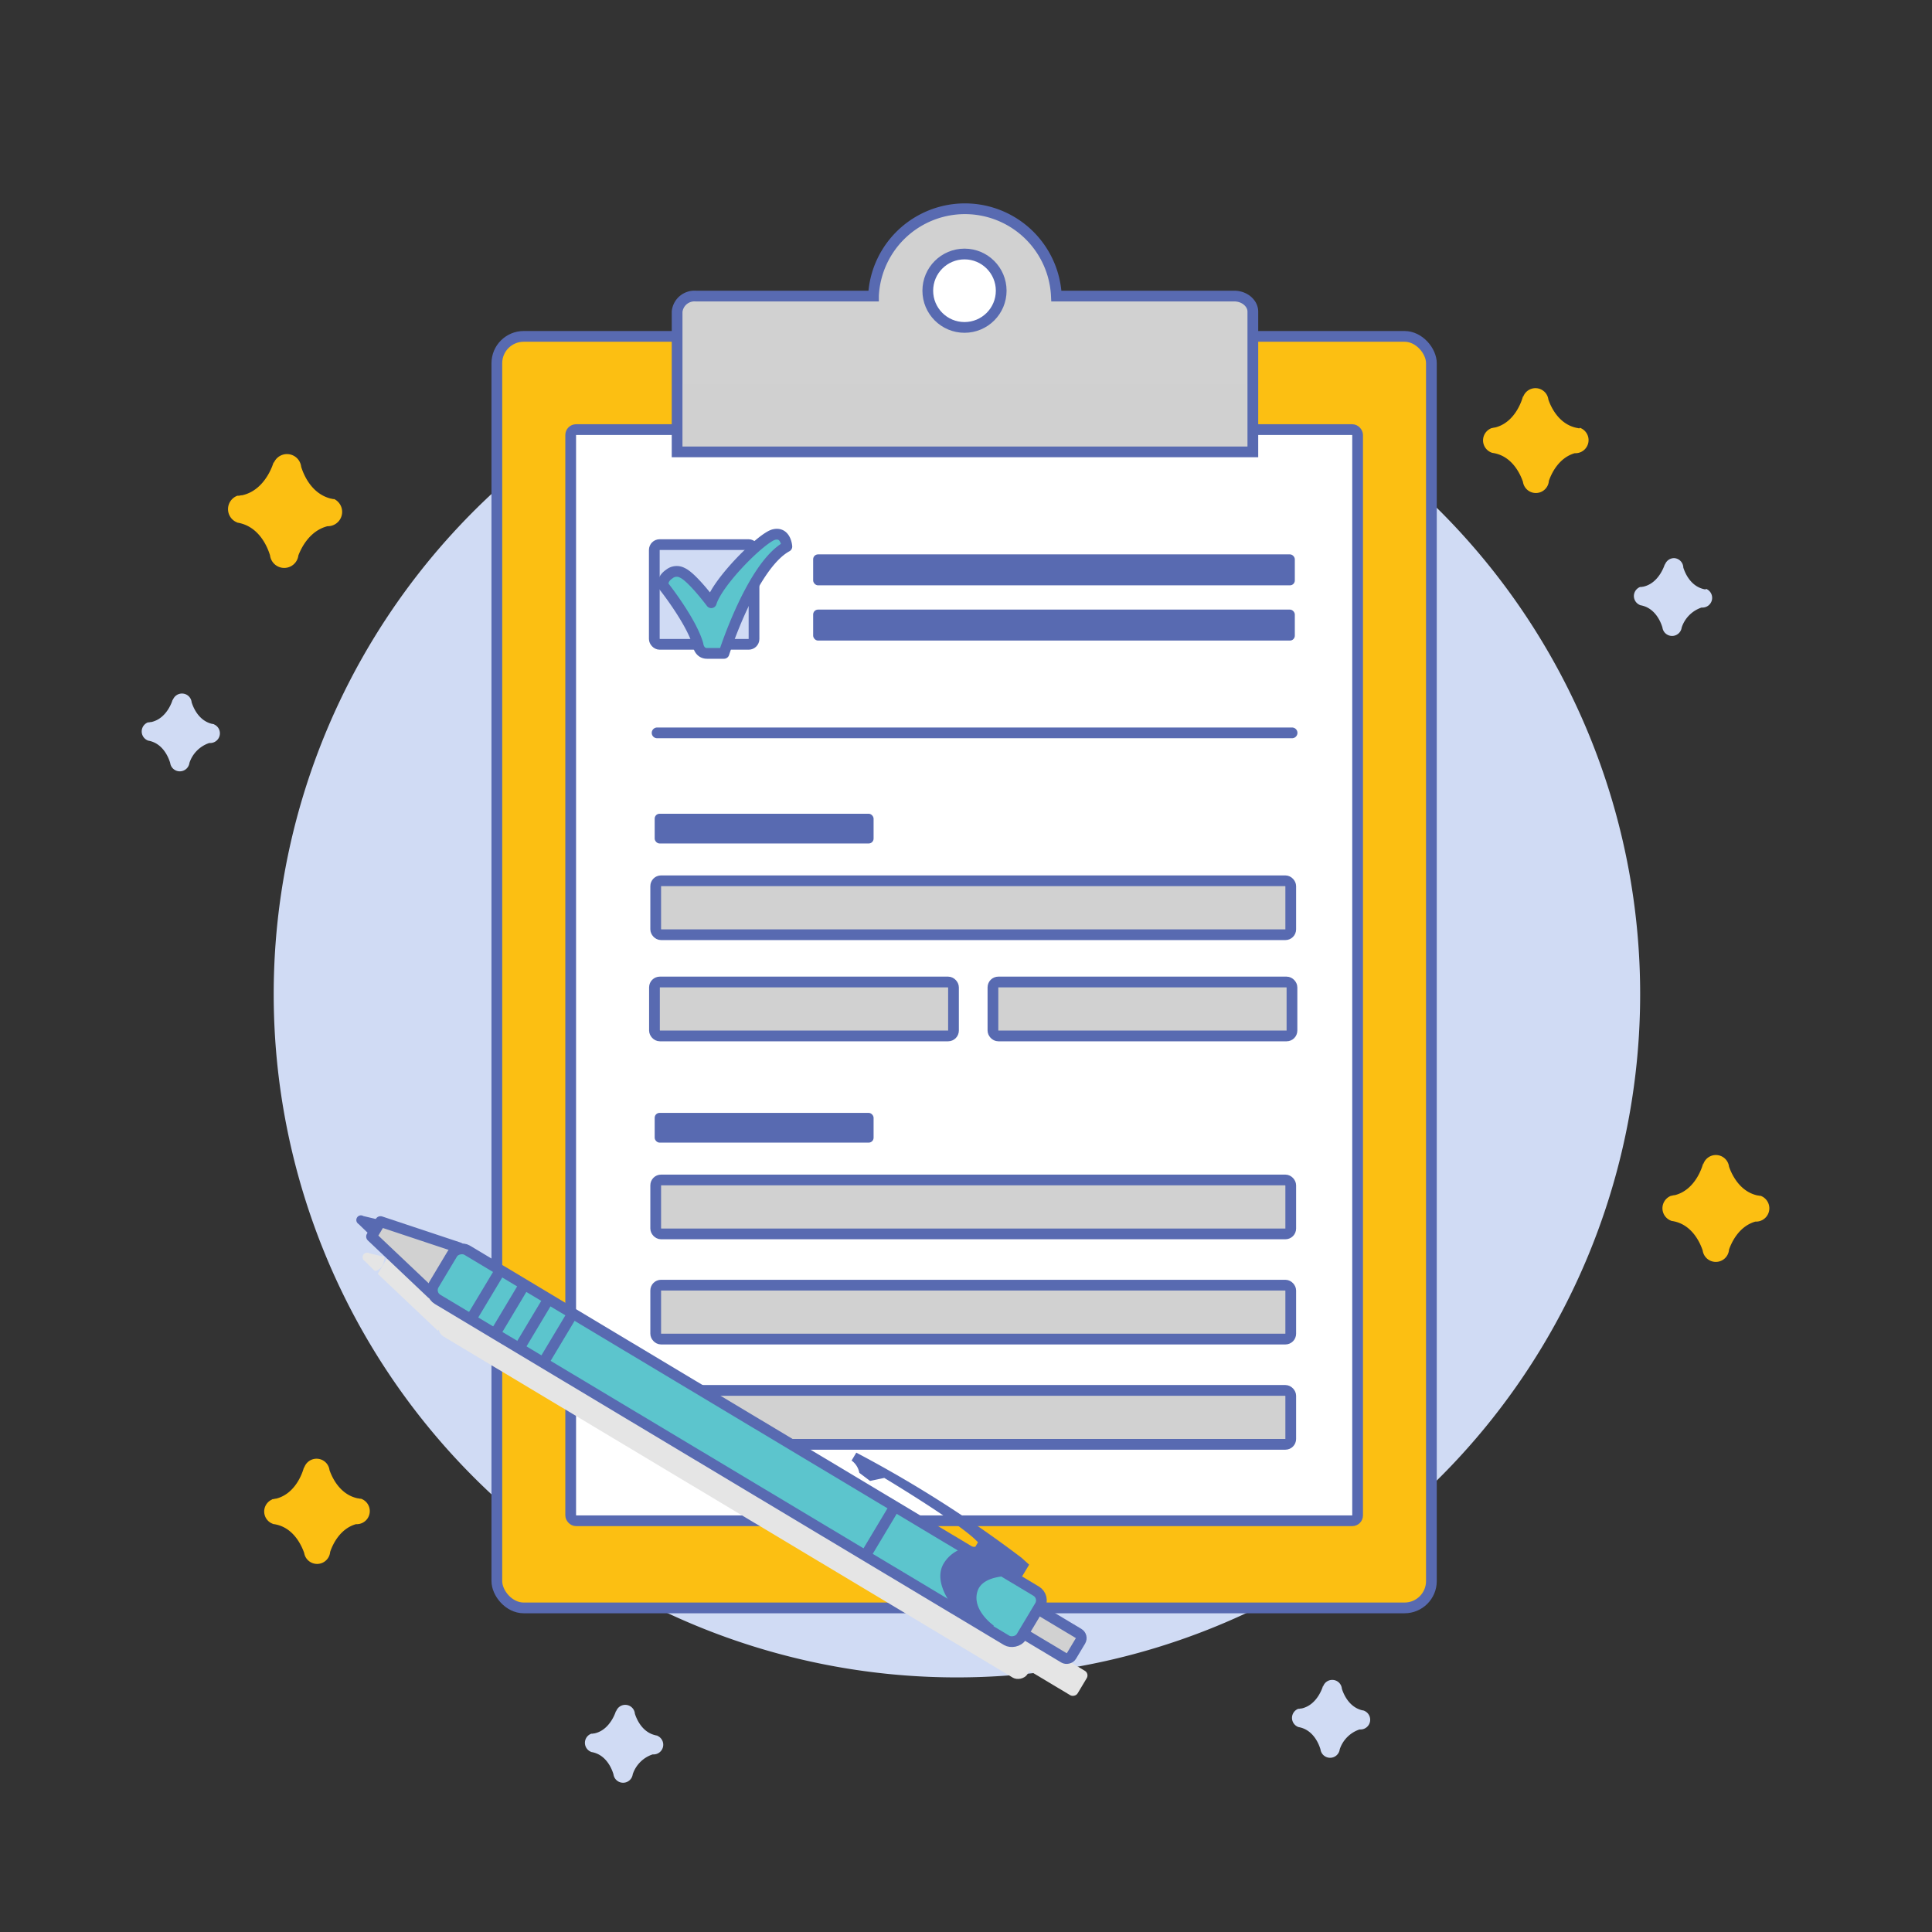<svg xmlns="http://www.w3.org/2000/svg" viewBox="0 0 360 360"><rect x="0" y="0" width="360" height="360" fill="#333333" stroke="none"/><defs><style>.cls-1{isolation:isolate;}.cls-18,.cls-2,.cls-3{fill:#d0dbf4;}.cls-2{fill-rule:evenodd;}.cls-4,.cls-6{fill:#fcbf12;}.cls-16,.cls-5{fill:none;}.cls-10,.cls-11,.cls-14,.cls-15,.cls-16,.cls-18,.cls-6,.cls-7{stroke:#586ab1;stroke-width:2px;}.cls-14,.cls-15,.cls-16,.cls-6,.cls-7{stroke-linecap:round;stroke-linejoin:round;}.cls-11,.cls-7{fill:#fff;}.cls-8{fill:#586ab1;}.cls-10,.cls-14,.cls-17,.cls-9{fill:#d1d1d1;}.cls-10,.cls-11,.cls-18{stroke-miterlimit:10;}.cls-12,.cls-17{mix-blend-mode:multiply;}.cls-13{fill:#e5e5e5;}.cls-15{fill:#5cc5cd;}.cls-17{opacity:0.5;}</style></defs><title>forms-spot hero</title><g class="cls-1"><g id="Layer_1" data-name="Layer 1"><path class="cls-2" d="M178.25,312.56A127.31,127.31,0,1,0,51,185.25,127.31,127.31,0,0,0,178.25,312.56Z"/><path class="cls-3" d="M317.85,109.82h0l-.15,0-.28-.06c-2.45-.61-3.44-3-3.76-4A1.81,1.81,0,0,0,312,104a1.79,1.79,0,0,0-1.77,1.25l0-.16s-1,3.54-4,4.22l-.39.06-.22,0,0,0a1.83,1.83,0,0,0-1.17,1.64,1.82,1.82,0,0,0,1.19,1.75l-.07,0c2.8.42,3.88,3.1,4.2,4.16a1.81,1.81,0,0,0,3.59,0,5.87,5.87,0,0,1,3.69-3.71h.11a1.81,1.81,0,0,0,.71-3.5Z"/><path class="cls-4" d="M62.29,93h0l-.23,0a1.87,1.87,0,0,0-.41-.09c-3.6-.9-5.06-4.42-5.53-5.93A2.66,2.66,0,0,0,51,86.3l0-.23s-1.39,5.22-5.86,6.21a2.8,2.8,0,0,0-.58.09l-.32,0,0,0a2.66,2.66,0,0,0,0,5l-.1,0c4.11.61,5.7,4.55,6.18,6.12a2.66,2.66,0,0,0,5.28,0c.55-1.43,2.11-4.6,5.43-5.44h.15A2.67,2.67,0,0,0,62.29,93Z"/><path class="cls-4" d="M294.34,79.8l0,0a1.38,1.38,0,0,1-.2,0,2.7,2.7,0,0,0-.39-.08c-3.31-.71-4.76-3.89-5.23-5.26A2.43,2.43,0,0,0,283.8,74l0-.21s-1.12,4.82-5.18,5.86a3.1,3.1,0,0,0-.53.1l-.29.06.05,0a2.43,2.43,0,0,0,.18,4.56l-.09,0c3.78.43,5.36,4,5.84,5.41a2.43,2.43,0,0,0,4.83-.18c.46-1.32,1.8-4.27,4.81-5.15h.14a2.44,2.44,0,0,0,.82-4.74Z"/><path class="cls-4" d="M67.24,279.26l0,0a1.38,1.38,0,0,1-.2,0,1.78,1.78,0,0,0-.39-.07c-3.32-.7-4.77-3.88-5.25-5.25a2.43,2.43,0,0,0-4.75-.36l0-.22s-1.1,4.83-5.16,5.88a3.1,3.1,0,0,0-.53.1c-.1,0-.19,0-.29.06l.05,0a2.44,2.44,0,0,0,.2,4.57l-.1,0c3.79.42,5.37,4,5.86,5.4a2.44,2.44,0,0,0,4.84-.2c.45-1.33,1.78-4.28,4.79-5.16h.14a2.44,2.44,0,0,0,.8-4.75Z"/><path class="cls-4" d="M328.07,222.82h0l-.21,0a1.78,1.78,0,0,0-.39-.07c-3.36-.74-4.82-4-5.29-5.36a2.47,2.47,0,0,0-4.82-.4l0-.22s-1.16,4.88-5.28,5.93a1.91,1.91,0,0,0-.54.1l-.3.05.06,0a2.48,2.48,0,0,0,.16,4.64l-.09,0c3.83.45,5.42,4.07,5.9,5.52a2.47,2.47,0,0,0,4.91-.17c.47-1.34,1.84-4.33,4.9-5.21h.14a2.48,2.48,0,0,0,.84-4.81Z"/><rect class="cls-5" x="0.34" y="-0.09" width="360" height="360"/><path class="cls-3" d="M39.9,134.93h0l-.15,0a1.36,1.36,0,0,0-.29-.06c-2.44-.61-3.43-3-3.75-4a1.81,1.81,0,0,0-3.52-.4l0-.16s-.94,3.55-4,4.23a1.23,1.23,0,0,0-.39.06l-.22,0,0,0a1.81,1.81,0,0,0,0,3.39l-.07,0c2.79.41,3.87,3.09,4.2,4.16a1.81,1.81,0,0,0,3.59,0,5.83,5.83,0,0,1,3.69-3.7h.1a1.81,1.81,0,0,0,.72-3.5Z"/><rect class="cls-6" x="92.58" y="62.68" width="174.14" height="236.93" rx="5"/><rect class="cls-7" x="106.34" y="80.05" width="146.63" height="203.32" rx="1"/><rect class="cls-8" x="151.52" y="103.3" width="89.75" height="5.77" rx="0.91"/><rect class="cls-8" x="151.52" y="113.59" width="89.75" height="5.77" rx="0.91"/><rect class="cls-9" x="136.89" y="58.68" width="76.88" height="6.7"/><circle class="cls-9" cx="180.96" cy="55.95" r="13.66"/><path class="cls-10" d="M230,55.17H196.84a17.06,17.06,0,0,0-34.08-.07v.07h-33.1a3.25,3.25,0,0,0-3.49,2.91V84.2H233.45V58.08C233.45,56.48,231.87,55.17,230,55.17Z"/><rect class="cls-10" x="122.18" y="259.08" width="118.33" height="10.05" rx="1"/><rect class="cls-10" x="122.18" y="219.87" width="118.33" height="10.05" rx="1"/><rect class="cls-10" x="122.18" y="239.47" width="118.33" height="10.05" rx="1"/><rect class="cls-8" x="121.99" y="207.37" width="40.79" height="5.54" rx="0.91"/><circle class="cls-11" cx="179.72" cy="54.17" r="6.84"/><g class="cls-12"><polygon class="cls-13" points="80.19 246.06 70.85 237.73 72.06 234.57 89.81 240.46 83.92 249.51 80.19 246.06"/><rect class="cls-13" x="193.43" y="304.28" width="5.3" height="12.99" rx="1" transform="translate(563.44 302.32) rotate(120.93)"/><rect class="cls-13" x="133.12" y="212.44" width="10.69" height="127.63" rx="2" transform="translate(446.59 299.47) rotate(120.93)"/><path class="cls-13" d="M191.6,300.71l1.33-2.21-1.43-1.29a223.2,223.2,0,0,0-30.78-19.58l-.88,1.47a3.62,3.62,0,0,1,1.44,2.29l2,1.51,2.65-.56s14.56,8.73,17.46,12l-.5.84a6.48,6.48,0,0,0-5.93,3.17c-2,3.53,1.82,8,1.82,8l7.1,4.25.44-.73s-4.21-3-2.95-6.5S191.51,300.66,191.6,300.71Z"/><line class="cls-13" x1="167.78" y1="287.87" x2="162.53" y2="296.63"/><line class="cls-13" x1="107.71" y1="251.99" x2="102.56" y2="260.57"/><line class="cls-13" x1="103.21" y1="249.3" x2="98.07" y2="257.88"/><line class="cls-13" x1="98.72" y1="246.6" x2="93.58" y2="255.19"/><line class="cls-13" x1="94.22" y1="243.91" x2="89.08" y2="252.5"/><polyline class="cls-13" points="86.73 239.45 72.06 234.57 70.39 237.36 81.61 247.99"/><path class="cls-13" d="M67.68,233.84h0a.86.86,0,0,1,1.18-.3l2.61.62c.33-.11,0,1.37-.29,1.78h0c-.24.41-1,1.05-1.43.81L68,235A.86.86,0,0,1,67.68,233.84Z"/></g><polygon class="cls-9" points="79.03 239.11 69.69 230.78 70.9 227.62 88.66 233.5 82.76 242.56 79.03 239.11"/><rect class="cls-14" x="192.27" y="297.33" width="5.3" height="12.99" rx="1" transform="translate(555.72 292.79) rotate(120.93)"/><rect class="cls-15" x="131.96" y="205.48" width="10.69" height="127.63" rx="2" transform="translate(438.88 289.94) rotate(120.93)"/><path class="cls-8" d="M190.44,293.76l1.33-2.21-1.43-1.29a223.2,223.2,0,0,0-30.78-19.58l-.88,1.47a3.62,3.62,0,0,1,1.44,2.29l2,1.51,2.65-.56s14.56,8.73,17.46,12l-.5.84a6.46,6.46,0,0,0-5.93,3.17c-2,3.53,1.82,8,1.82,8l7.1,4.25.45-.74s-4.22-2.95-3-6.49S190.35,293.71,190.44,293.76Z"/><line class="cls-16" x1="166.62" y1="280.91" x2="161.37" y2="289.68"/><line class="cls-16" x1="106.55" y1="245.04" x2="101.41" y2="253.62"/><line class="cls-16" x1="102.05" y1="242.35" x2="96.91" y2="250.93"/><line class="cls-16" x1="97.56" y1="239.65" x2="92.42" y2="248.24"/><line class="cls-16" x1="93.07" y1="236.96" x2="87.92" y2="245.54"/><polyline class="cls-16" points="85.57 232.5 70.9 227.62 69.23 230.41 80.45 241.04"/><path class="cls-8" d="M66.52,226.89h0a.85.85,0,0,1,1.18-.3l2.61.62c.33-.11,0,1.37-.29,1.78h0c-.24.4-1,1-1.43.8l-1.78-1.72A.86.86,0,0,1,66.52,226.89Z"/><rect class="cls-17" x="127.27" y="71.61" width="104.93" height="11.44"/><rect class="cls-18" x="121.92" y="101.48" width="18.58" height="18.58" rx="1"/><path class="cls-15" d="M130.06,120.08s.18,1.67,1.68,1.67h3.16s5.21-16.37,11.72-19.91c0,0-.18-2.79-2.42-2.23s-10.41,8.65-11.67,12.7c0,0-3.58-4.79-5.4-5.58a2.17,2.17,0,0,0-2.41.23c-1.12.74-1.35,1.77-1,2.33C123.74,109.29,128.86,115.8,130.06,120.08Z"/><rect class="cls-10" x="122.18" y="164.12" width="118.33" height="10.05" rx="1"/><rect class="cls-10" x="121.95" y="182.98" width="55.72" height="10.05" rx="1"/><rect class="cls-10" x="185.02" y="182.98" width="55.72" height="10.05" rx="1"/><rect class="cls-8" x="121.99" y="151.63" width="40.79" height="5.54" rx="0.91"/><path class="cls-3" d="M122.49,323.39h0l-.15,0-.28-.07c-2.44-.6-3.44-3-3.76-4a1.8,1.8,0,0,0-3.51-.39l0-.16s-1,3.55-4,4.22a2.63,2.63,0,0,0-.39.06l-.22,0h0a1.81,1.81,0,0,0,0,3.4l-.07,0c2.8.41,3.88,3.09,4.2,4.16a1.81,1.81,0,0,0,3.59,0,5.85,5.85,0,0,1,3.7-3.7h.1a1.81,1.81,0,0,0,.72-3.5Z"/><path class="cls-3" d="M254.23,318.74h0l-.15,0a1.4,1.4,0,0,0-.28-.06c-2.45-.61-3.44-3-3.76-4a1.8,1.8,0,0,0-3.51-.4l0-.16s-.95,3.55-4,4.23a1.27,1.27,0,0,0-.39.06l-.22,0,0,0a1.81,1.81,0,0,0,0,3.39l-.07,0c2.79.41,3.88,3.09,4.2,4.16a1.81,1.81,0,0,0,3.59,0,5.83,5.83,0,0,1,3.69-3.7h.11a1.81,1.81,0,0,0,.71-3.5Z"/><line class="cls-16" x1="122.44" y1="136.56" x2="240.76" y2="136.56"/></g></g></svg>